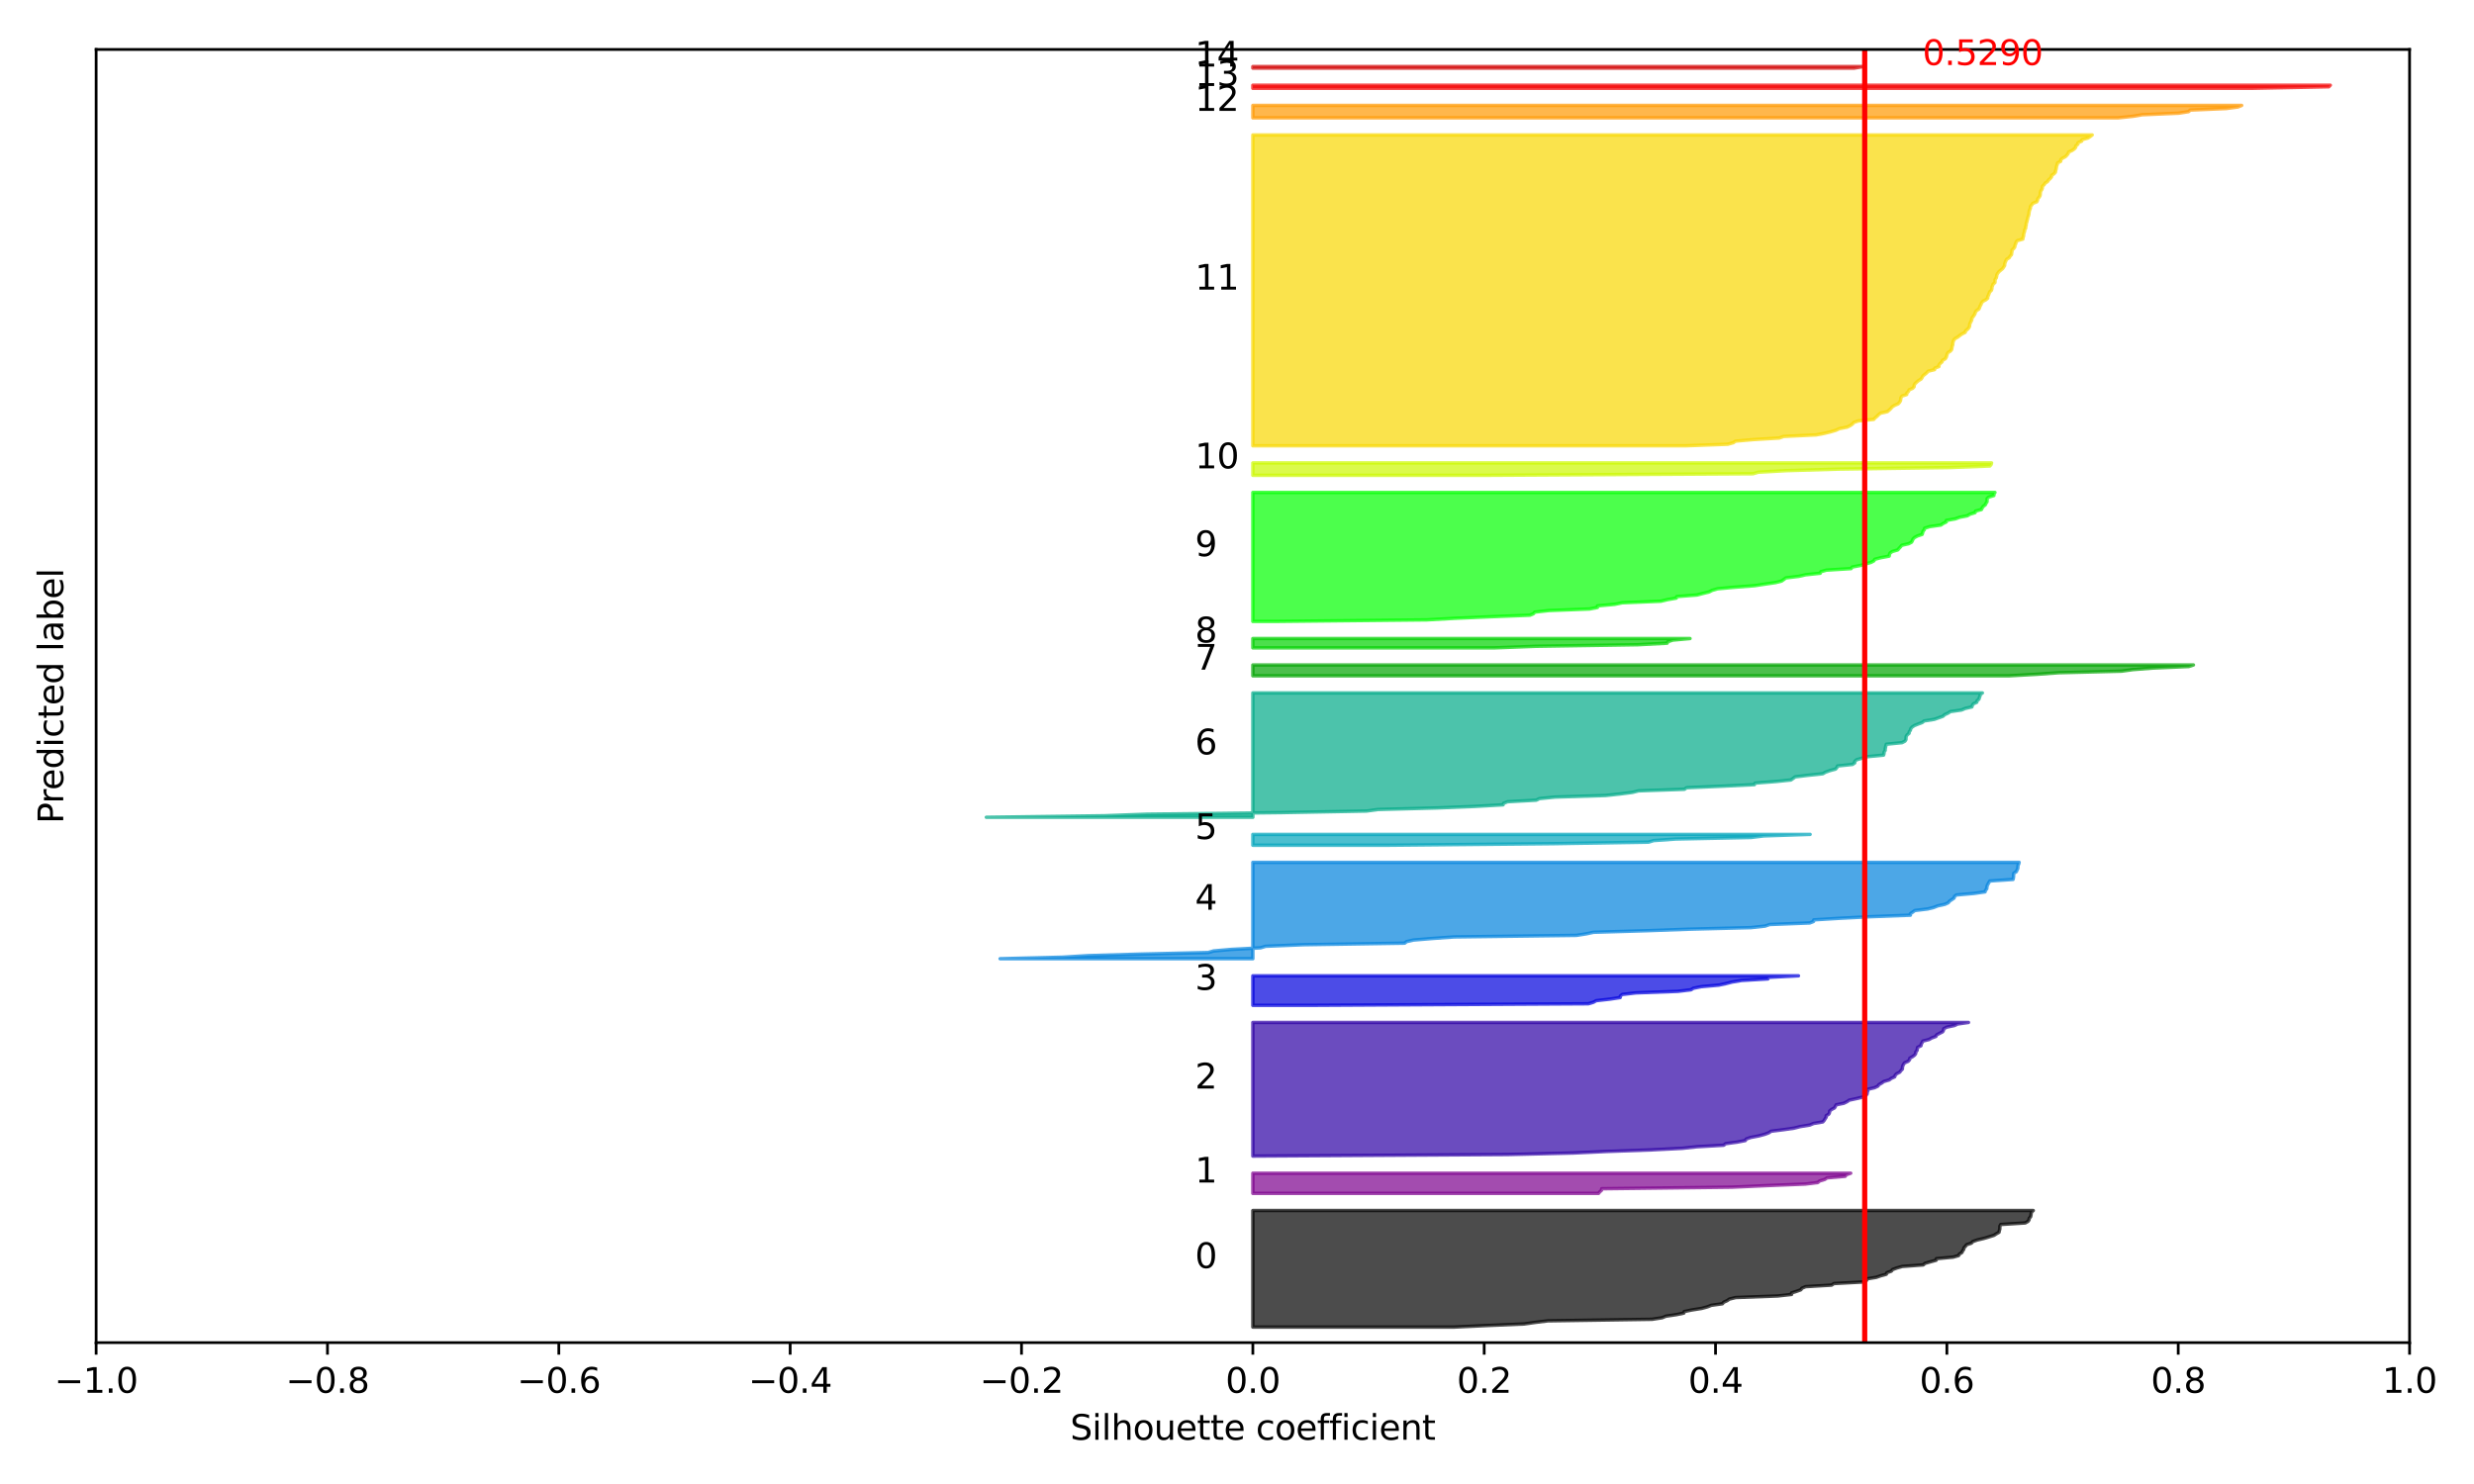 <?xml version="1.0" encoding="utf-8" standalone="no"?>
<!DOCTYPE svg PUBLIC "-//W3C//DTD SVG 1.1//EN"
  "http://www.w3.org/Graphics/SVG/1.1/DTD/svg11.dtd">
<svg xmlns:xlink="http://www.w3.org/1999/xlink" width="720pt" height="432pt" viewBox="0 0 720 432" xmlns="http://www.w3.org/2000/svg" version="1.1">
 <defs>
  <style type="text/css">*{stroke-linejoin: round; stroke-linecap: butt}</style>
 </defs>
 <g id="figure_1">
  <g id="patch_1">
   <path d="M 0 432 
L 720 432 
L 720 0 
L 0 0 
z
" style="fill: #ffffff"/>
  </g>
  <g id="axes_1">
   <g id="patch_2">
    <path d="M 27.978 390.844 
L 701.248 390.844 
L 701.248 14.4 
L 27.978 14.4 
z
" style="fill: #ffffff"/>
   </g>
   <g id="PolyCollection_1">
    <defs>
     <path id="mdd99f82cac" d="M 423.189 -45.681 
L 364.613 -45.681 
L 364.613 -46.133 
L 364.613 -46.586 
L 364.613 -47.038 
L 364.613 -47.491 
L 364.613 -47.943 
L 364.613 -48.396 
L 364.613 -48.848 
L 364.613 -49.3 
L 364.613 -49.753 
L 364.613 -50.205 
L 364.613 -50.658 
L 364.613 -51.11 
L 364.613 -51.563 
L 364.613 -52.015 
L 364.613 -52.468 
L 364.613 -52.92 
L 364.613 -53.373 
L 364.613 -53.825 
L 364.613 -54.277 
L 364.613 -54.73 
L 364.613 -55.182 
L 364.613 -55.635 
L 364.613 -56.087 
L 364.613 -56.54 
L 364.613 -56.992 
L 364.613 -57.445 
L 364.613 -57.897 
L 364.613 -58.35 
L 364.613 -58.802 
L 364.613 -59.254 
L 364.613 -59.707 
L 364.613 -60.159 
L 364.613 -60.612 
L 364.613 -61.064 
L 364.613 -61.517 
L 364.613 -61.969 
L 364.613 -62.422 
L 364.613 -62.874 
L 364.613 -63.327 
L 364.613 -63.779 
L 364.613 -64.232 
L 364.613 -64.684 
L 364.613 -65.136 
L 364.613 -65.589 
L 364.613 -66.041 
L 364.613 -66.494 
L 364.613 -66.946 
L 364.613 -67.399 
L 364.613 -67.851 
L 364.613 -68.304 
L 364.613 -68.756 
L 364.613 -69.209 
L 364.613 -69.661 
L 364.613 -70.113 
L 364.613 -70.566 
L 364.613 -71.018 
L 364.613 -71.471 
L 364.613 -71.923 
L 364.613 -72.376 
L 364.613 -72.828 
L 364.613 -73.281 
L 364.613 -73.733 
L 364.613 -74.186 
L 364.613 -74.638 
L 364.613 -75.09 
L 364.613 -75.543 
L 364.613 -75.995 
L 364.613 -76.448 
L 364.613 -76.9 
L 364.613 -77.353 
L 364.613 -77.805 
L 364.613 -78.258 
L 364.613 -78.71 
L 364.613 -79.163 
L 364.613 -79.615 
L 591.737 -79.615 
L 591.737 -79.615 
L 591.215 -79.163 
L 591.12 -78.71 
L 591.058 -78.258 
L 590.97 -77.805 
L 590.554 -77.353 
L 590.511 -76.9 
L 590.194 -76.448 
L 589.4 -75.995 
L 582.261 -75.543 
L 582.029 -75.09 
L 582.004 -74.638 
L 581.992 -74.186 
L 581.851 -73.733 
L 581.775 -73.281 
L 580.967 -72.828 
L 580.258 -72.376 
L 578.802 -71.923 
L 577.29 -71.471 
L 575.375 -71.018 
L 574.109 -70.566 
L 573.731 -70.113 
L 572.346 -69.661 
L 572.004 -69.209 
L 571.553 -68.756 
L 571.506 -68.304 
L 571.161 -67.851 
L 570.982 -67.399 
L 570.239 -66.946 
L 570.004 -66.494 
L 568.419 -66.041 
L 563.538 -65.589 
L 563.472 -65.136 
L 561.82 -64.684 
L 560.22 -64.232 
L 559.728 -63.779 
L 553.614 -63.327 
L 552.005 -62.874 
L 550.756 -62.422 
L 550.451 -61.969 
L 549.133 -61.517 
L 548.971 -61.064 
L 547.333 -60.612 
L 546.029 -60.159 
L 543.253 -59.707 
L 543.204 -59.254 
L 542.088 -58.802 
L 533.714 -58.35 
L 533.054 -57.897 
L 525.485 -57.445 
L 524.39 -56.992 
L 524.104 -56.54 
L 522.858 -56.087 
L 521.402 -55.635 
L 521.395 -55.182 
L 517.362 -54.73 
L 505.142 -54.277 
L 503.284 -53.825 
L 502.648 -53.373 
L 501.636 -52.92 
L 501.263 -52.468 
L 498.039 -52.015 
L 496.887 -51.563 
L 495.217 -51.11 
L 492.367 -50.658 
L 490.156 -50.205 
L 490.036 -49.753 
L 487.871 -49.3 
L 484.81 -48.848 
L 483.727 -48.396 
L 480.793 -47.943 
L 450.447 -47.491 
L 446.74 -47.038 
L 443.584 -46.586 
L 432.835 -46.133 
L 423.189 -45.681 
z
" style="stroke: #000000; stroke-opacity: 0.7"/>
    </defs>
    <g clip-path="url(#p53d7a5c7fe)">
     <use xlink:href="#mdd99f82cac" x="0" y="432" style="fill-opacity: 0.7; stroke: #000000; stroke-opacity: 0.7"/>
    </g>
   </g>
   <g id="PolyCollection_2">
    <defs>
     <path id="m737c011c4c" d="M 465.209 -84.592 
L 364.613 -84.592 
L 364.613 -85.044 
L 364.613 -85.497 
L 364.613 -85.949 
L 364.613 -86.402 
L 364.613 -86.854 
L 364.613 -87.307 
L 364.613 -87.759 
L 364.613 -88.212 
L 364.613 -88.664 
L 364.613 -89.117 
L 364.613 -89.569 
L 364.613 -90.021 
L 364.613 -90.474 
L 538.606 -90.474 
L 538.606 -90.474 
L 537.316 -90.021 
L 536.993 -89.569 
L 531.721 -89.117 
L 531.07 -88.664 
L 529.555 -88.212 
L 529.033 -87.759 
L 525.342 -87.307 
L 514.103 -86.854 
L 504.057 -86.402 
L 466.134 -85.949 
L 466.087 -85.497 
L 465.573 -85.044 
L 465.209 -84.592 
z
" style="stroke: #7d008e; stroke-opacity: 0.7"/>
    </defs>
    <g clip-path="url(#p53d7a5c7fe)">
     <use xlink:href="#m737c011c4c" x="0" y="432" style="fill: #7d008e; fill-opacity: 0.7; stroke: #7d008e; stroke-opacity: 0.7"/>
    </g>
   </g>
   <g id="PolyCollection_3">
    <defs>
     <path id="ma606e2b06c" d="M 364.941 -95.451 
L 364.613 -95.451 
L 364.613 -95.903 
L 364.613 -96.356 
L 364.613 -96.808 
L 364.613 -97.261 
L 364.613 -97.713 
L 364.613 -98.166 
L 364.613 -98.618 
L 364.613 -99.071 
L 364.613 -99.523 
L 364.613 -99.976 
L 364.613 -100.428 
L 364.613 -100.88 
L 364.613 -101.333 
L 364.613 -101.785 
L 364.613 -102.238 
L 364.613 -102.69 
L 364.613 -103.143 
L 364.613 -103.595 
L 364.613 -104.048 
L 364.613 -104.5 
L 364.613 -104.953 
L 364.613 -105.405 
L 364.613 -105.857 
L 364.613 -106.31 
L 364.613 -106.762 
L 364.613 -107.215 
L 364.613 -107.667 
L 364.613 -108.12 
L 364.613 -108.572 
L 364.613 -109.025 
L 364.613 -109.477 
L 364.613 -109.93 
L 364.613 -110.382 
L 364.613 -110.834 
L 364.613 -111.287 
L 364.613 -111.739 
L 364.613 -112.192 
L 364.613 -112.644 
L 364.613 -113.097 
L 364.613 -113.549 
L 364.613 -114.002 
L 364.613 -114.454 
L 364.613 -114.907 
L 364.613 -115.359 
L 364.613 -115.811 
L 364.613 -116.264 
L 364.613 -116.716 
L 364.613 -117.169 
L 364.613 -117.621 
L 364.613 -118.074 
L 364.613 -118.526 
L 364.613 -118.979 
L 364.613 -119.431 
L 364.613 -119.884 
L 364.613 -120.336 
L 364.613 -120.789 
L 364.613 -121.241 
L 364.613 -121.693 
L 364.613 -122.146 
L 364.613 -122.598 
L 364.613 -123.051 
L 364.613 -123.503 
L 364.613 -123.956 
L 364.613 -124.408 
L 364.613 -124.861 
L 364.613 -125.313 
L 364.613 -125.766 
L 364.613 -126.218 
L 364.613 -126.67 
L 364.613 -127.123 
L 364.613 -127.575 
L 364.613 -128.028 
L 364.613 -128.48 
L 364.613 -128.933 
L 364.613 -129.385 
L 364.613 -129.838 
L 364.613 -130.29 
L 364.613 -130.743 
L 364.613 -131.195 
L 364.613 -131.647 
L 364.613 -132.1 
L 364.613 -132.552 
L 364.613 -133.005 
L 364.613 -133.457 
L 364.613 -133.91 
L 364.613 -134.362 
L 572.881 -134.362 
L 572.881 -134.362 
L 569.695 -133.91 
L 568.757 -133.457 
L 566.6 -133.005 
L 565.686 -132.552 
L 565.614 -132.1 
L 565.376 -131.647 
L 564.479 -131.195 
L 563.607 -130.743 
L 563.402 -130.29 
L 562.166 -129.838 
L 561.385 -129.385 
L 559.587 -128.933 
L 559.376 -128.48 
L 559.128 -128.028 
L 559.052 -127.575 
L 558.086 -127.123 
L 557.987 -126.67 
L 557.932 -126.218 
L 557.528 -125.766 
L 557.524 -125.313 
L 557.21 -124.861 
L 556.606 -124.408 
L 555.801 -123.956 
L 555.727 -123.503 
L 555.322 -123.051 
L 554.284 -122.598 
L 553.964 -122.146 
L 553.752 -121.693 
L 553.659 -121.241 
L 553.648 -120.789 
L 553.198 -120.336 
L 552.884 -119.884 
L 551.978 -119.431 
L 551.535 -118.979 
L 551.404 -118.526 
L 550.387 -118.074 
L 549.802 -117.621 
L 548.248 -117.169 
L 547.629 -116.716 
L 546.823 -116.264 
L 546.502 -115.811 
L 545.537 -115.359 
L 543.581 -114.907 
L 543.579 -114.454 
L 543.424 -114.002 
L 543.372 -113.549 
L 543.056 -113.097 
L 542.13 -112.644 
L 540.279 -112.192 
L 538.158 -111.739 
L 537.522 -111.287 
L 536.598 -110.834 
L 534.373 -110.382 
L 534.146 -109.93 
L 533.891 -109.477 
L 533.018 -109.025 
L 532.475 -108.572 
L 532.436 -108.12 
L 532.234 -107.667 
L 531.47 -107.215 
L 531.462 -106.762 
L 531.155 -106.31 
L 530.881 -105.857 
L 530.484 -105.405 
L 527.799 -104.953 
L 526.714 -104.5 
L 523.94 -104.048 
L 522.146 -103.595 
L 519.071 -103.143 
L 515.423 -102.69 
L 514.761 -102.238 
L 513.559 -101.785 
L 511.878 -101.333 
L 509.508 -100.88 
L 508.192 -100.428 
L 507.934 -99.976 
L 505.577 -99.523 
L 502.182 -99.071 
L 501.658 -98.618 
L 493.794 -98.166 
L 489.555 -97.713 
L 480.575 -97.261 
L 467.719 -96.808 
L 457.939 -96.356 
L 438.71 -95.903 
L 364.941 -95.451 
z
" style="stroke: #2d00a4; stroke-opacity: 0.7"/>
    </defs>
    <g clip-path="url(#p53d7a5c7fe)">
     <use xlink:href="#ma606e2b06c" x="0" y="432" style="fill: #2d00a4; fill-opacity: 0.7; stroke: #2d00a4; stroke-opacity: 0.7"/>
    </g>
   </g>
   <g id="PolyCollection_4">
    <defs>
     <path id="ma2d62e6bcf" d="M 382.623 -139.339 
L 364.613 -139.339 
L 364.613 -139.792 
L 364.613 -140.244 
L 364.613 -140.697 
L 364.613 -141.149 
L 364.613 -141.601 
L 364.613 -142.054 
L 364.613 -142.506 
L 364.613 -142.959 
L 364.613 -143.411 
L 364.613 -143.864 
L 364.613 -144.316 
L 364.613 -144.769 
L 364.613 -145.221 
L 364.613 -145.674 
L 364.613 -146.126 
L 364.613 -146.578 
L 364.613 -147.031 
L 364.613 -147.483 
L 364.613 -147.936 
L 523.398 -147.936 
L 523.398 -147.936 
L 514.589 -147.483 
L 514.501 -147.031 
L 506.815 -146.578 
L 504.102 -146.126 
L 502.324 -145.674 
L 500.222 -145.221 
L 495.096 -144.769 
L 492.829 -144.316 
L 492.107 -143.864 
L 488.322 -143.411 
L 476.054 -142.959 
L 472.123 -142.506 
L 471.565 -142.054 
L 471.516 -141.601 
L 468.542 -141.149 
L 464.527 -140.697 
L 463.736 -140.244 
L 462.221 -139.792 
L 382.623 -139.339 
z
" style="stroke: #0000dd; stroke-opacity: 0.7"/>
    </defs>
    <g clip-path="url(#p53d7a5c7fe)">
     <use xlink:href="#ma2d62e6bcf" x="0" y="432" style="fill: #0000dd; fill-opacity: 0.7; stroke: #0000dd; stroke-opacity: 0.7"/>
    </g>
   </g>
   <g id="PolyCollection_5">
    <defs>
     <path id="mb92fb521a8" d="M 291.054 -152.913 
L 364.613 -152.913 
L 364.613 -153.365 
L 364.613 -153.818 
L 364.613 -154.27 
L 364.613 -154.723 
L 364.613 -155.175 
L 364.613 -155.628 
L 364.613 -156.08 
L 364.613 -156.533 
L 364.613 -156.985 
L 364.613 -157.437 
L 364.613 -157.89 
L 364.613 -158.342 
L 364.613 -158.795 
L 364.613 -159.247 
L 364.613 -159.7 
L 364.613 -160.152 
L 364.613 -160.605 
L 364.613 -161.057 
L 364.613 -161.51 
L 364.613 -161.962 
L 364.613 -162.414 
L 364.613 -162.867 
L 364.613 -163.319 
L 364.613 -163.772 
L 364.613 -164.224 
L 364.613 -164.677 
L 364.613 -165.129 
L 364.613 -165.582 
L 364.613 -166.034 
L 364.613 -166.487 
L 364.613 -166.939 
L 364.613 -167.391 
L 364.613 -167.844 
L 364.613 -168.296 
L 364.613 -168.749 
L 364.613 -169.201 
L 364.613 -169.654 
L 364.613 -170.106 
L 364.613 -170.559 
L 364.613 -171.011 
L 364.613 -171.464 
L 364.613 -171.916 
L 364.613 -172.368 
L 364.613 -172.821 
L 364.613 -173.273 
L 364.613 -173.726 
L 364.613 -174.178 
L 364.613 -174.631 
L 364.613 -175.083 
L 364.613 -175.536 
L 364.613 -175.988 
L 364.613 -176.441 
L 364.613 -176.893 
L 364.613 -177.346 
L 364.613 -177.798 
L 364.613 -178.25 
L 364.613 -178.703 
L 364.613 -179.155 
L 364.613 -179.608 
L 364.613 -180.06 
L 364.613 -180.513 
L 364.613 -180.965 
L 587.619 -180.965 
L 587.619 -180.965 
L 587.51 -180.513 
L 587.288 -180.06 
L 587.265 -179.608 
L 587.224 -179.155 
L 586.995 -178.703 
L 586.812 -178.25 
L 586.065 -177.798 
L 586.01 -177.346 
L 586.007 -176.893 
L 585.956 -176.441 
L 585.85 -175.988 
L 579.086 -175.536 
L 578.807 -175.083 
L 578.567 -174.631 
L 578.325 -174.178 
L 578.24 -173.726 
L 578.209 -173.273 
L 577.824 -172.821 
L 577.702 -172.368 
L 574.519 -171.916 
L 569.337 -171.464 
L 568.81 -171.011 
L 568.68 -170.559 
L 568.008 -170.106 
L 567.338 -169.654 
L 567 -169.201 
L 566.007 -168.749 
L 563.941 -168.296 
L 562.796 -167.844 
L 560.999 -167.391 
L 557.256 -166.939 
L 556.668 -166.487 
L 555.982 -166.034 
L 555.972 -165.582 
L 544.054 -165.129 
L 535.288 -164.677 
L 527.859 -164.224 
L 527.798 -163.772 
L 526.7 -163.319 
L 515.017 -162.867 
L 513.693 -162.414 
L 509.59 -161.962 
L 491.665 -161.51 
L 479.047 -161.057 
L 463.728 -160.605 
L 461.646 -160.152 
L 458.776 -159.7 
L 423.125 -159.247 
L 416.771 -158.795 
L 411.316 -158.342 
L 409.338 -157.89 
L 408.789 -157.437 
L 379.349 -156.985 
L 368.335 -156.533 
L 366.859 -156.08 
L 358.327 -155.628 
L 353.167 -155.175 
L 351.632 -154.723 
L 332.312 -154.27 
L 316.712 -153.818 
L 309.3 -153.365 
L 291.054 -152.913 
z
" style="stroke: #0082dd; stroke-opacity: 0.7"/>
    </defs>
    <g clip-path="url(#p53d7a5c7fe)">
     <use xlink:href="#mb92fb521a8" x="0" y="432" style="fill: #0082dd; fill-opacity: 0.7; stroke: #0082dd; stroke-opacity: 0.7"/>
    </g>
   </g>
   <g id="PolyCollection_6">
    <defs>
     <path id="mb643a939c5" d="M 404.473 -185.942 
L 364.613 -185.942 
L 364.613 -186.395 
L 364.613 -186.847 
L 364.613 -187.3 
L 364.613 -187.752 
L 364.613 -188.204 
L 364.613 -188.657 
L 364.613 -189.109 
L 526.792 -189.109 
L 526.792 -189.109 
L 513.283 -188.657 
L 509.598 -188.204 
L 487.663 -187.752 
L 481.258 -187.3 
L 479.772 -186.847 
L 451.859 -186.395 
L 404.473 -185.942 
z
" style="stroke: #00a4bb; stroke-opacity: 0.7"/>
    </defs>
    <g clip-path="url(#p53d7a5c7fe)">
     <use xlink:href="#mb643a939c5" x="0" y="432" style="fill: #00a4bb; fill-opacity: 0.7; stroke: #00a4bb; stroke-opacity: 0.7"/>
    </g>
   </g>
   <g id="PolyCollection_7">
    <defs>
     <path id="m25e2c9438f" d="M 287.054 -194.086 
L 364.613 -194.086 
L 364.613 -194.539 
L 364.613 -194.991 
L 364.613 -195.444 
L 364.613 -195.896 
L 364.613 -196.349 
L 364.613 -196.801 
L 364.613 -197.254 
L 364.613 -197.706 
L 364.613 -198.158 
L 364.613 -198.611 
L 364.613 -199.063 
L 364.613 -199.516 
L 364.613 -199.968 
L 364.613 -200.421 
L 364.613 -200.873 
L 364.613 -201.326 
L 364.613 -201.778 
L 364.613 -202.231 
L 364.613 -202.683 
L 364.613 -203.135 
L 364.613 -203.588 
L 364.613 -204.04 
L 364.613 -204.493 
L 364.613 -204.945 
L 364.613 -205.398 
L 364.613 -205.85 
L 364.613 -206.303 
L 364.613 -206.755 
L 364.613 -207.208 
L 364.613 -207.66 
L 364.613 -208.113 
L 364.613 -208.565 
L 364.613 -209.017 
L 364.613 -209.47 
L 364.613 -209.922 
L 364.613 -210.375 
L 364.613 -210.827 
L 364.613 -211.28 
L 364.613 -211.732 
L 364.613 -212.185 
L 364.613 -212.637 
L 364.613 -213.09 
L 364.613 -213.542 
L 364.613 -213.994 
L 364.613 -214.447 
L 364.613 -214.899 
L 364.613 -215.352 
L 364.613 -215.804 
L 364.613 -216.257 
L 364.613 -216.709 
L 364.613 -217.162 
L 364.613 -217.614 
L 364.613 -218.067 
L 364.613 -218.519 
L 364.613 -218.971 
L 364.613 -219.424 
L 364.613 -219.876 
L 364.613 -220.329 
L 364.613 -220.781 
L 364.613 -221.234 
L 364.613 -221.686 
L 364.613 -222.139 
L 364.613 -222.591 
L 364.613 -223.044 
L 364.613 -223.496 
L 364.613 -223.948 
L 364.613 -224.401 
L 364.613 -224.853 
L 364.613 -225.306 
L 364.613 -225.758 
L 364.613 -226.211 
L 364.613 -226.663 
L 364.613 -227.116 
L 364.613 -227.568 
L 364.613 -228.021 
L 364.613 -228.473 
L 364.613 -228.925 
L 364.613 -229.378 
L 364.613 -229.83 
L 364.613 -230.283 
L 576.925 -230.283 
L 576.925 -230.283 
L 576.275 -229.83 
L 576.236 -229.378 
L 576.041 -228.925 
L 575.939 -228.473 
L 575.378 -228.021 
L 575.305 -227.568 
L 574.296 -227.116 
L 573.987 -226.663 
L 573.869 -226.211 
L 571.898 -225.758 
L 570.83 -225.306 
L 567.613 -224.853 
L 566.918 -224.401 
L 565.921 -223.948 
L 565.468 -223.496 
L 564.185 -223.044 
L 562.918 -222.591 
L 560 -222.139 
L 559.429 -221.686 
L 558.249 -221.234 
L 557.126 -220.781 
L 556.445 -220.329 
L 556.072 -219.876 
L 555.974 -219.424 
L 555.628 -218.971 
L 555.589 -218.519 
L 555.026 -218.067 
L 554.742 -217.614 
L 554.7 -217.162 
L 554.685 -216.709 
L 554.4 -216.257 
L 553.536 -215.804 
L 548.965 -215.352 
L 548.842 -214.899 
L 548.737 -214.447 
L 548.647 -213.994 
L 548.639 -213.542 
L 548.313 -213.09 
L 548.305 -212.637 
L 548.172 -212.185 
L 543.534 -211.732 
L 541.835 -211.28 
L 540.326 -210.827 
L 539.791 -210.375 
L 539.782 -209.922 
L 539.13 -209.47 
L 534.779 -209.017 
L 534.586 -208.565 
L 534.206 -208.113 
L 532.512 -207.66 
L 531.257 -207.208 
L 530.474 -206.755 
L 526.208 -206.303 
L 522.432 -205.85 
L 521.834 -205.398 
L 521.204 -204.945 
L 516.798 -204.493 
L 510.777 -204.04 
L 510.578 -203.588 
L 501.249 -203.135 
L 490.806 -202.683 
L 490.222 -202.231 
L 476.847 -201.778 
L 475.052 -201.326 
L 471.505 -200.873 
L 467.304 -200.421 
L 452.615 -199.968 
L 447.996 -199.516 
L 447.085 -199.063 
L 438.731 -198.611 
L 437.587 -198.158 
L 437.427 -197.706 
L 429.437 -197.254 
L 418.183 -196.801 
L 400.956 -196.349 
L 397.657 -195.896 
L 372.932 -195.444 
L 333.778 -194.991 
L 321.48 -194.539 
L 287.054 -194.086 
z
" style="stroke: #00aa88; stroke-opacity: 0.7"/>
    </defs>
    <g clip-path="url(#p53d7a5c7fe)">
     <use xlink:href="#m25e2c9438f" x="0" y="432" style="fill: #00aa88; fill-opacity: 0.7; stroke: #00aa88; stroke-opacity: 0.7"/>
    </g>
   </g>
   <g id="PolyCollection_8">
    <defs>
     <path id="m1d44a3919d" d="M 584.674 -235.26 
L 364.613 -235.26 
L 364.613 -235.712 
L 364.613 -236.165 
L 364.613 -236.617 
L 364.613 -237.07 
L 364.613 -237.522 
L 364.613 -237.975 
L 364.613 -238.427 
L 638.344 -238.427 
L 638.344 -238.427 
L 636.958 -237.975 
L 626.498 -237.522 
L 620.703 -237.07 
L 617.442 -236.617 
L 599.134 -236.165 
L 592.847 -235.712 
L 584.674 -235.26 
z
" style="stroke: #00a400; stroke-opacity: 0.7"/>
    </defs>
    <g clip-path="url(#p53d7a5c7fe)">
     <use xlink:href="#m1d44a3919d" x="0" y="432" style="fill: #00a400; fill-opacity: 0.7; stroke: #00a400; stroke-opacity: 0.7"/>
    </g>
   </g>
   <g id="PolyCollection_9">
    <defs>
     <path id="m539984c746" d="M 435 -243.404 
L 364.613 -243.404 
L 364.613 -243.857 
L 364.613 -244.309 
L 364.613 -244.761 
L 364.613 -245.214 
L 364.613 -245.666 
L 364.613 -246.119 
L 491.834 -246.119 
L 491.834 -246.119 
L 486.846 -245.666 
L 485.418 -245.214 
L 485.175 -244.761 
L 476.657 -244.309 
L 446.958 -243.857 
L 435 -243.404 
z
" style="stroke: #00d200; stroke-opacity: 0.7"/>
    </defs>
    <g clip-path="url(#p53d7a5c7fe)">
     <use xlink:href="#m539984c746" x="0" y="432" style="fill: #00d200; fill-opacity: 0.7; stroke: #00d200; stroke-opacity: 0.7"/>
    </g>
   </g>
   <g id="PolyCollection_10">
    <defs>
     <path id="md225f8a199" d="M 371.171 -251.096 
L 364.613 -251.096 
L 364.613 -251.548 
L 364.613 -252.001 
L 364.613 -252.453 
L 364.613 -252.906 
L 364.613 -253.358 
L 364.613 -253.811 
L 364.613 -254.263 
L 364.613 -254.715 
L 364.613 -255.168 
L 364.613 -255.62 
L 364.613 -256.073 
L 364.613 -256.525 
L 364.613 -256.978 
L 364.613 -257.43 
L 364.613 -257.883 
L 364.613 -258.335 
L 364.613 -258.788 
L 364.613 -259.24 
L 364.613 -259.692 
L 364.613 -260.145 
L 364.613 -260.597 
L 364.613 -261.05 
L 364.613 -261.502 
L 364.613 -261.955 
L 364.613 -262.407 
L 364.613 -262.86 
L 364.613 -263.312 
L 364.613 -263.765 
L 364.613 -264.217 
L 364.613 -264.67 
L 364.613 -265.122 
L 364.613 -265.574 
L 364.613 -266.027 
L 364.613 -266.479 
L 364.613 -266.932 
L 364.613 -267.384 
L 364.613 -267.837 
L 364.613 -268.289 
L 364.613 -268.742 
L 364.613 -269.194 
L 364.613 -269.647 
L 364.613 -270.099 
L 364.613 -270.551 
L 364.613 -271.004 
L 364.613 -271.456 
L 364.613 -271.909 
L 364.613 -272.361 
L 364.613 -272.814 
L 364.613 -273.266 
L 364.613 -273.719 
L 364.613 -274.171 
L 364.613 -274.624 
L 364.613 -275.076 
L 364.613 -275.528 
L 364.613 -275.981 
L 364.613 -276.433 
L 364.613 -276.886 
L 364.613 -277.338 
L 364.613 -277.791 
L 364.613 -278.243 
L 364.613 -278.696 
L 364.613 -279.148 
L 364.613 -279.601 
L 364.613 -280.053 
L 364.613 -280.505 
L 364.613 -280.958 
L 364.613 -281.41 
L 364.613 -281.863 
L 364.613 -282.315 
L 364.613 -282.768 
L 364.613 -283.22 
L 364.613 -283.673 
L 364.613 -284.125 
L 364.613 -284.578 
L 364.613 -285.03 
L 364.613 -285.482 
L 364.613 -285.935 
L 364.613 -286.387 
L 364.613 -286.84 
L 364.613 -287.292 
L 364.613 -287.745 
L 364.613 -288.197 
L 364.613 -288.65 
L 580.586 -288.65 
L 580.586 -288.65 
L 580.29 -288.197 
L 580.263 -287.745 
L 578.764 -287.292 
L 578.294 -286.84 
L 578.289 -286.387 
L 578.285 -285.935 
L 577.97 -285.482 
L 577.771 -285.03 
L 577.155 -284.578 
L 576.863 -284.125 
L 576.652 -283.673 
L 574.94 -283.22 
L 574.798 -282.768 
L 573.301 -282.315 
L 572.566 -281.863 
L 570.302 -281.41 
L 569.058 -280.958 
L 566.434 -280.505 
L 566.416 -280.053 
L 565.491 -279.601 
L 564.838 -279.148 
L 561.617 -278.696 
L 560.125 -278.243 
L 560.016 -277.791 
L 559.639 -277.338 
L 559.526 -276.886 
L 559.394 -276.433 
L 558.035 -275.981 
L 557.188 -275.528 
L 556.735 -275.076 
L 556.554 -274.624 
L 556.322 -274.171 
L 555.465 -273.719 
L 553.464 -273.266 
L 553.1 -272.814 
L 552.671 -272.361 
L 552.299 -271.909 
L 550.708 -271.456 
L 550.034 -271.004 
L 549.878 -270.551 
L 549.794 -270.099 
L 547.367 -269.647 
L 545.611 -269.194 
L 545.37 -268.742 
L 544.521 -268.289 
L 542.971 -267.837 
L 541.407 -267.384 
L 539.026 -266.932 
L 538.726 -266.479 
L 531.525 -266.027 
L 529.915 -265.574 
L 529.73 -265.122 
L 525.454 -264.67 
L 523.462 -264.217 
L 519.706 -263.765 
L 519.133 -263.312 
L 518.496 -262.86 
L 516.735 -262.407 
L 513.616 -261.955 
L 510.654 -261.502 
L 504.777 -261.05 
L 499.825 -260.597 
L 498.284 -260.145 
L 497.4 -259.692 
L 495.578 -259.24 
L 493.865 -258.788 
L 487.976 -258.335 
L 487.84 -257.883 
L 485.203 -257.43 
L 483.337 -256.978 
L 472.126 -256.525 
L 469.909 -256.073 
L 464.911 -255.62 
L 464.895 -255.168 
L 462.578 -254.715 
L 450.747 -254.263 
L 446.658 -253.811 
L 446.295 -253.358 
L 445.247 -252.906 
L 433.606 -252.453 
L 423.241 -252.001 
L 415.21 -251.548 
L 371.171 -251.096 
z
" style="stroke: #00ff00; stroke-opacity: 0.7"/>
    </defs>
    <g clip-path="url(#p53d7a5c7fe)">
     <use xlink:href="#md225f8a199" x="0" y="432" style="fill: #00ff00; fill-opacity: 0.7; stroke: #00ff00; stroke-opacity: 0.7"/>
    </g>
   </g>
   <g id="PolyCollection_11">
    <defs>
     <path id="m4b51474f16" d="M 432.678 -293.627 
L 364.613 -293.627 
L 364.613 -294.079 
L 364.613 -294.532 
L 364.613 -294.984 
L 364.613 -295.437 
L 364.613 -295.889 
L 364.613 -296.341 
L 364.613 -296.794 
L 364.613 -297.246 
L 579.595 -297.246 
L 579.595 -297.246 
L 579.479 -296.794 
L 579.1 -296.341 
L 567.398 -295.889 
L 535.168 -295.437 
L 519.825 -294.984 
L 511.679 -294.532 
L 510.166 -294.079 
L 432.678 -293.627 
z
" style="stroke: #ccf900; stroke-opacity: 0.7"/>
    </defs>
    <g clip-path="url(#p53d7a5c7fe)">
     <use xlink:href="#m4b51474f16" x="0" y="432" style="fill: #ccf900; fill-opacity: 0.7; stroke: #ccf900; stroke-opacity: 0.7"/>
    </g>
   </g>
   <g id="PolyCollection_12">
    <defs>
     <path id="m3d6d585d8e" d="M 490.53 -302.223 
L 364.613 -302.223 
L 364.613 -302.676 
L 364.613 -303.128 
L 364.613 -303.581 
L 364.613 -304.033 
L 364.613 -304.486 
L 364.613 -304.938 
L 364.613 -305.391 
L 364.613 -305.843 
L 364.613 -306.295 
L 364.613 -306.748 
L 364.613 -307.2 
L 364.613 -307.653 
L 364.613 -308.105 
L 364.613 -308.558 
L 364.613 -309.01 
L 364.613 -309.463 
L 364.613 -309.915 
L 364.613 -310.368 
L 364.613 -310.82 
L 364.613 -311.272 
L 364.613 -311.725 
L 364.613 -312.177 
L 364.613 -312.63 
L 364.613 -313.082 
L 364.613 -313.535 
L 364.613 -313.987 
L 364.613 -314.44 
L 364.613 -314.892 
L 364.613 -315.345 
L 364.613 -315.797 
L 364.613 -316.249 
L 364.613 -316.702 
L 364.613 -317.154 
L 364.613 -317.607 
L 364.613 -318.059 
L 364.613 -318.512 
L 364.613 -318.964 
L 364.613 -319.417 
L 364.613 -319.869 
L 364.613 -320.322 
L 364.613 -320.774 
L 364.613 -321.227 
L 364.613 -321.679 
L 364.613 -322.131 
L 364.613 -322.584 
L 364.613 -323.036 
L 364.613 -323.489 
L 364.613 -323.941 
L 364.613 -324.394 
L 364.613 -324.846 
L 364.613 -325.299 
L 364.613 -325.751 
L 364.613 -326.204 
L 364.613 -326.656 
L 364.613 -327.108 
L 364.613 -327.561 
L 364.613 -328.013 
L 364.613 -328.466 
L 364.613 -328.918 
L 364.613 -329.371 
L 364.613 -329.823 
L 364.613 -330.276 
L 364.613 -330.728 
L 364.613 -331.181 
L 364.613 -331.633 
L 364.613 -332.085 
L 364.613 -332.538 
L 364.613 -332.99 
L 364.613 -333.443 
L 364.613 -333.895 
L 364.613 -334.348 
L 364.613 -334.8 
L 364.613 -335.253 
L 364.613 -335.705 
L 364.613 -336.158 
L 364.613 -336.61 
L 364.613 -337.062 
L 364.613 -337.515 
L 364.613 -337.967 
L 364.613 -338.42 
L 364.613 -338.872 
L 364.613 -339.325 
L 364.613 -339.777 
L 364.613 -340.23 
L 364.613 -340.682 
L 364.613 -341.135 
L 364.613 -341.587 
L 364.613 -342.039 
L 364.613 -342.492 
L 364.613 -342.944 
L 364.613 -343.397 
L 364.613 -343.849 
L 364.613 -344.302 
L 364.613 -344.754 
L 364.613 -345.207 
L 364.613 -345.659 
L 364.613 -346.112 
L 364.613 -346.564 
L 364.613 -347.017 
L 364.613 -347.469 
L 364.613 -347.921 
L 364.613 -348.374 
L 364.613 -348.826 
L 364.613 -349.279 
L 364.613 -349.731 
L 364.613 -350.184 
L 364.613 -350.636 
L 364.613 -351.089 
L 364.613 -351.541 
L 364.613 -351.994 
L 364.613 -352.446 
L 364.613 -352.898 
L 364.613 -353.351 
L 364.613 -353.803 
L 364.613 -354.256 
L 364.613 -354.708 
L 364.613 -355.161 
L 364.613 -355.613 
L 364.613 -356.066 
L 364.613 -356.518 
L 364.613 -356.971 
L 364.613 -357.423 
L 364.613 -357.875 
L 364.613 -358.328 
L 364.613 -358.78 
L 364.613 -359.233 
L 364.613 -359.685 
L 364.613 -360.138 
L 364.613 -360.59 
L 364.613 -361.043 
L 364.613 -361.495 
L 364.613 -361.948 
L 364.613 -362.4 
L 364.613 -362.852 
L 364.613 -363.305 
L 364.613 -363.757 
L 364.613 -364.21 
L 364.613 -364.662 
L 364.613 -365.115 
L 364.613 -365.567 
L 364.613 -366.02 
L 364.613 -366.472 
L 364.613 -366.925 
L 364.613 -367.377 
L 364.613 -367.829 
L 364.613 -368.282 
L 364.613 -368.734 
L 364.613 -369.187 
L 364.613 -369.639 
L 364.613 -370.092 
L 364.613 -370.544 
L 364.613 -370.997 
L 364.613 -371.449 
L 364.613 -371.902 
L 364.613 -372.354 
L 364.613 -372.806 
L 364.613 -373.259 
L 364.613 -373.711 
L 364.613 -374.164 
L 364.613 -374.616 
L 364.613 -375.069 
L 364.613 -375.521 
L 364.613 -375.974 
L 364.613 -376.426 
L 364.613 -376.879 
L 364.613 -377.331 
L 364.613 -377.784 
L 364.613 -378.236 
L 364.613 -378.688 
L 364.613 -379.141 
L 364.613 -379.593 
L 364.613 -380.046 
L 364.613 -380.498 
L 364.613 -380.951 
L 364.613 -381.403 
L 364.613 -381.856 
L 364.613 -382.308 
L 364.613 -382.761 
L 364.613 -383.213 
L 364.613 -383.665 
L 364.613 -384.118 
L 364.613 -384.57 
L 364.613 -385.023 
L 364.613 -385.475 
L 364.613 -385.928 
L 364.613 -386.38 
L 364.613 -386.833 
L 364.613 -387.285 
L 364.613 -387.738 
L 364.613 -388.19 
L 364.613 -388.642 
L 364.613 -389.095 
L 364.613 -389.547 
L 364.613 -390 
L 364.613 -390.452 
L 364.613 -390.905 
L 364.613 -391.357 
L 364.613 -391.81 
L 364.613 -392.262 
L 364.613 -392.715 
L 608.886 -392.715 
L 608.886 -392.715 
L 608.305 -392.262 
L 607.64 -391.81 
L 605.951 -391.357 
L 605.814 -390.905 
L 604.753 -390.452 
L 604.7 -390 
L 604.122 -389.547 
L 604.072 -389.095 
L 603.671 -388.642 
L 603.028 -388.19 
L 602.037 -387.738 
L 601.882 -387.285 
L 601.529 -386.833 
L 601.07 -386.38 
L 600.217 -385.928 
L 599.722 -385.475 
L 599.706 -385.023 
L 598.804 -384.57 
L 598.718 -384.118 
L 598.537 -383.665 
L 598.462 -383.213 
L 598.389 -382.761 
L 598.243 -382.308 
L 598.182 -381.856 
L 597.768 -381.403 
L 597.089 -380.951 
L 597.044 -380.498 
L 596.68 -380.046 
L 596.18 -379.593 
L 595.889 -379.141 
L 595.196 -378.688 
L 594.905 -378.236 
L 594.413 -377.784 
L 594.385 -377.331 
L 594.247 -376.879 
L 593.941 -376.426 
L 593.798 -375.974 
L 593.777 -375.521 
L 593.713 -375.069 
L 593.464 -374.616 
L 593.06 -374.164 
L 592.985 -373.711 
L 592.766 -373.259 
L 591.598 -372.806 
L 591.297 -372.354 
L 590.909 -371.902 
L 590.907 -371.449 
L 590.724 -370.997 
L 590.577 -370.544 
L 590.499 -370.092 
L 590.457 -369.639 
L 590.347 -369.187 
L 590.161 -368.734 
L 590.093 -368.282 
L 589.948 -367.829 
L 589.863 -367.377 
L 589.677 -366.925 
L 589.677 -366.472 
L 589.537 -366.02 
L 589.536 -365.567 
L 589.229 -365.115 
L 589.206 -364.662 
L 589.056 -364.21 
L 588.932 -363.757 
L 588.923 -363.305 
L 588.739 -362.852 
L 588.705 -362.4 
L 587.089 -361.948 
L 586.739 -361.495 
L 586.629 -361.043 
L 586.414 -360.59 
L 586.367 -360.138 
L 586.069 -359.685 
L 585.566 -359.233 
L 585.537 -358.78 
L 585.435 -358.328 
L 585.4 -357.875 
L 584.974 -357.423 
L 584.725 -356.971 
L 583.976 -356.518 
L 583.747 -356.066 
L 583.568 -355.613 
L 583.41 -355.161 
L 583.409 -354.708 
L 583.112 -354.256 
L 582.811 -353.803 
L 582.257 -353.351 
L 581.732 -352.898 
L 581.384 -352.446 
L 581.131 -351.994 
L 581.076 -351.541 
L 580.953 -351.089 
L 580.618 -350.636 
L 580.61 -350.184 
L 580.568 -349.731 
L 580.043 -349.279 
L 579.875 -348.826 
L 579.701 -348.374 
L 579.692 -347.921 
L 579.538 -347.469 
L 579.054 -347.017 
L 578.873 -346.564 
L 578.721 -346.112 
L 578.494 -345.659 
L 578.473 -345.207 
L 577.962 -344.754 
L 577.105 -344.302 
L 576.681 -343.849 
L 576.541 -343.397 
L 576.284 -342.944 
L 576.108 -342.492 
L 575.923 -342.039 
L 575.222 -341.587 
L 574.897 -341.135 
L 574.768 -340.682 
L 574.526 -340.23 
L 574.182 -339.777 
L 573.84 -339.325 
L 573.834 -338.872 
L 573.62 -338.42 
L 573.38 -337.967 
L 573.23 -337.515 
L 573.211 -337.062 
L 573.009 -336.61 
L 572.609 -336.158 
L 572.039 -335.705 
L 571.93 -335.253 
L 571.016 -334.8 
L 570.358 -334.348 
L 569.799 -333.895 
L 568.996 -333.443 
L 568.596 -332.99 
L 568.434 -332.538 
L 568.32 -332.085 
L 568.316 -331.633 
L 568.135 -331.181 
L 568.068 -330.728 
L 567.994 -330.276 
L 567.65 -329.823 
L 566.914 -329.371 
L 566.666 -328.918 
L 566.548 -328.466 
L 566.417 -328.013 
L 566.138 -327.561 
L 565.301 -327.108 
L 565.191 -326.656 
L 564.662 -326.204 
L 564.287 -325.751 
L 564.28 -325.299 
L 563.092 -324.846 
L 563.011 -324.394 
L 561.121 -323.941 
L 560.738 -323.489 
L 560.192 -323.036 
L 559.626 -322.584 
L 559.403 -322.131 
L 559.114 -321.679 
L 558.36 -321.227 
L 557.829 -320.774 
L 557.336 -320.322 
L 557.071 -319.869 
L 557.063 -319.417 
L 556.634 -318.964 
L 555.591 -318.512 
L 555.414 -318.059 
L 554.944 -317.607 
L 554.899 -317.154 
L 553.528 -316.702 
L 553.218 -316.249 
L 553.166 -315.797 
L 553.091 -315.345 
L 552.827 -314.892 
L 552.413 -314.44 
L 551.359 -313.987 
L 550.647 -313.535 
L 550.288 -313.082 
L 549.806 -312.63 
L 549.29 -312.177 
L 547.29 -311.725 
L 546.687 -311.272 
L 546.274 -310.82 
L 545.701 -310.368 
L 545.32 -309.915 
L 540.816 -309.463 
L 539.468 -309.01 
L 539.109 -308.558 
L 538.457 -308.105 
L 537.537 -307.653 
L 535.245 -307.2 
L 534.307 -306.748 
L 532.782 -306.295 
L 530.912 -305.843 
L 528.535 -305.391 
L 519.028 -304.938 
L 517.821 -304.486 
L 510.29 -304.033 
L 505.088 -303.581 
L 504.437 -303.128 
L 502.828 -302.676 
L 490.53 -302.223 
z
" style="stroke: #f9d700; stroke-opacity: 0.7"/>
    </defs>
    <g clip-path="url(#p53d7a5c7fe)">
     <use xlink:href="#m3d6d585d8e" x="0" y="432" style="fill: #f9d700; fill-opacity: 0.7; stroke: #f9d700; stroke-opacity: 0.7"/>
    </g>
   </g>
   <g id="PolyCollection_13">
    <defs>
     <path id="m754d8ae424" d="M 616.414 -397.692 
L 364.613 -397.692 
L 364.613 -398.144 
L 364.613 -398.596 
L 364.613 -399.049 
L 364.613 -399.501 
L 364.613 -399.954 
L 364.613 -400.406 
L 364.613 -400.859 
L 364.613 -401.311 
L 652.387 -401.311 
L 652.387 -401.311 
L 651.277 -400.859 
L 647.86 -400.406 
L 637.385 -399.954 
L 636.942 -399.501 
L 634.043 -399.049 
L 623.416 -398.596 
L 620.76 -398.144 
L 616.414 -397.692 
z
" style="stroke: #ff9900; stroke-opacity: 0.7"/>
    </defs>
    <g clip-path="url(#p53d7a5c7fe)">
     <use xlink:href="#m754d8ae424" x="0" y="432" style="fill: #ff9900; fill-opacity: 0.7; stroke: #ff9900; stroke-opacity: 0.7"/>
    </g>
   </g>
   <g id="PolyCollection_14">
    <defs>
     <path id="m543148c3ad" d="M 655.18 -406.288 
L 364.613 -406.288 
L 364.613 -406.741 
L 364.613 -407.193 
L 678.183 -407.193 
L 678.183 -407.193 
L 677.736 -406.741 
L 655.18 -406.288 
z
" style="stroke: #f40000; stroke-opacity: 0.7"/>
    </defs>
    <g clip-path="url(#p53d7a5c7fe)">
     <use xlink:href="#m543148c3ad" x="0" y="432" style="fill: #f40000; fill-opacity: 0.7; stroke: #f40000; stroke-opacity: 0.7"/>
    </g>
   </g>
   <g id="PolyCollection_15">
    <defs>
     <path id="m060d6674c5" d="M 539.597 -412.17 
L 364.613 -412.17 
L 364.613 -412.623 
L 542.346 -412.623 
L 542.346 -412.623 
L 539.597 -412.17 
z
" style="stroke: #d20000; stroke-opacity: 0.7"/>
    </defs>
    <g clip-path="url(#p53d7a5c7fe)">
     <use xlink:href="#m060d6674c5" x="0" y="432" style="fill: #d20000; fill-opacity: 0.7; stroke: #d20000; stroke-opacity: 0.7"/>
    </g>
   </g>
   <g id="matplotlib.axis_1">
    <g id="xtick_1">
     <g id="line2d_1">
      <defs>
       <path id="mf9f81cfbca" d="M 0 0 
L 0 3.5 
" style="stroke: #000000; stroke-width: 0.8"/>
      </defs>
      <g>
       <use xlink:href="#mf9f81cfbca" x="27.978" y="390.844" style="stroke: #000000; stroke-width: 0.8"/>
      </g>
     </g>
     <g id="text_1">
      <!-- −1.0 -->
      <g transform="translate(15.837 405.442) scale(0.1 -0.1)">
       <defs>
        <path id="DejaVuSans-2212" d="M 678 2272 
L 4684 2272 
L 4684 1741 
L 678 1741 
L 678 2272 
z
" transform="scale(0.016)"/>
        <path id="DejaVuSans-31" d="M 794 531 
L 1825 531 
L 1825 4091 
L 703 3866 
L 703 4441 
L 1819 4666 
L 2450 4666 
L 2450 531 
L 3481 531 
L 3481 0 
L 794 0 
L 794 531 
z
" transform="scale(0.016)"/>
        <path id="DejaVuSans-2e" d="M 684 794 
L 1344 794 
L 1344 0 
L 684 0 
L 684 794 
z
" transform="scale(0.016)"/>
        <path id="DejaVuSans-30" d="M 2034 4250 
Q 1547 4250 1301 3770 
Q 1056 3291 1056 2328 
Q 1056 1369 1301 889 
Q 1547 409 2034 409 
Q 2525 409 2770 889 
Q 3016 1369 3016 2328 
Q 3016 3291 2770 3770 
Q 2525 4250 2034 4250 
z
M 2034 4750 
Q 2819 4750 3233 4129 
Q 3647 3509 3647 2328 
Q 3647 1150 3233 529 
Q 2819 -91 2034 -91 
Q 1250 -91 836 529 
Q 422 1150 422 2328 
Q 422 3509 836 4129 
Q 1250 4750 2034 4750 
z
" transform="scale(0.016)"/>
       </defs>
       <use xlink:href="#DejaVuSans-2212"/>
       <use xlink:href="#DejaVuSans-31" x="83.789"/>
       <use xlink:href="#DejaVuSans-2e" x="147.412"/>
       <use xlink:href="#DejaVuSans-30" x="179.199"/>
      </g>
     </g>
    </g>
    <g id="xtick_2">
     <g id="line2d_2">
      <g>
       <use xlink:href="#mf9f81cfbca" x="95.305" y="390.844" style="stroke: #000000; stroke-width: 0.8"/>
      </g>
     </g>
     <g id="text_2">
      <!-- −0.8 -->
      <g transform="translate(83.164 405.442) scale(0.1 -0.1)">
       <defs>
        <path id="DejaVuSans-38" d="M 2034 2216 
Q 1584 2216 1326 1975 
Q 1069 1734 1069 1313 
Q 1069 891 1326 650 
Q 1584 409 2034 409 
Q 2484 409 2743 651 
Q 3003 894 3003 1313 
Q 3003 1734 2745 1975 
Q 2488 2216 2034 2216 
z
M 1403 2484 
Q 997 2584 770 2862 
Q 544 3141 544 3541 
Q 544 4100 942 4425 
Q 1341 4750 2034 4750 
Q 2731 4750 3128 4425 
Q 3525 4100 3525 3541 
Q 3525 3141 3298 2862 
Q 3072 2584 2669 2484 
Q 3125 2378 3379 2068 
Q 3634 1759 3634 1313 
Q 3634 634 3220 271 
Q 2806 -91 2034 -91 
Q 1263 -91 848 271 
Q 434 634 434 1313 
Q 434 1759 690 2068 
Q 947 2378 1403 2484 
z
M 1172 3481 
Q 1172 3119 1398 2916 
Q 1625 2713 2034 2713 
Q 2441 2713 2670 2916 
Q 2900 3119 2900 3481 
Q 2900 3844 2670 4047 
Q 2441 4250 2034 4250 
Q 1625 4250 1398 4047 
Q 1172 3844 1172 3481 
z
" transform="scale(0.016)"/>
       </defs>
       <use xlink:href="#DejaVuSans-2212"/>
       <use xlink:href="#DejaVuSans-30" x="83.789"/>
       <use xlink:href="#DejaVuSans-2e" x="147.412"/>
       <use xlink:href="#DejaVuSans-38" x="179.199"/>
      </g>
     </g>
    </g>
    <g id="xtick_3">
     <g id="line2d_3">
      <g>
       <use xlink:href="#mf9f81cfbca" x="162.632" y="390.844" style="stroke: #000000; stroke-width: 0.8"/>
      </g>
     </g>
     <g id="text_3">
      <!-- −0.6 -->
      <g transform="translate(150.491 405.442) scale(0.1 -0.1)">
       <defs>
        <path id="DejaVuSans-36" d="M 2113 2584 
Q 1688 2584 1439 2293 
Q 1191 2003 1191 1497 
Q 1191 994 1439 701 
Q 1688 409 2113 409 
Q 2538 409 2786 701 
Q 3034 994 3034 1497 
Q 3034 2003 2786 2293 
Q 2538 2584 2113 2584 
z
M 3366 4563 
L 3366 3988 
Q 3128 4100 2886 4159 
Q 2644 4219 2406 4219 
Q 1781 4219 1451 3797 
Q 1122 3375 1075 2522 
Q 1259 2794 1537 2939 
Q 1816 3084 2150 3084 
Q 2853 3084 3261 2657 
Q 3669 2231 3669 1497 
Q 3669 778 3244 343 
Q 2819 -91 2113 -91 
Q 1303 -91 875 529 
Q 447 1150 447 2328 
Q 447 3434 972 4092 
Q 1497 4750 2381 4750 
Q 2619 4750 2861 4703 
Q 3103 4656 3366 4563 
z
" transform="scale(0.016)"/>
       </defs>
       <use xlink:href="#DejaVuSans-2212"/>
       <use xlink:href="#DejaVuSans-30" x="83.789"/>
       <use xlink:href="#DejaVuSans-2e" x="147.412"/>
       <use xlink:href="#DejaVuSans-36" x="179.199"/>
      </g>
     </g>
    </g>
    <g id="xtick_4">
     <g id="line2d_4">
      <g>
       <use xlink:href="#mf9f81cfbca" x="229.959" y="390.844" style="stroke: #000000; stroke-width: 0.8"/>
      </g>
     </g>
     <g id="text_4">
      <!-- −0.4 -->
      <g transform="translate(217.818 405.442) scale(0.1 -0.1)">
       <defs>
        <path id="DejaVuSans-34" d="M 2419 4116 
L 825 1625 
L 2419 1625 
L 2419 4116 
z
M 2253 4666 
L 3047 4666 
L 3047 1625 
L 3713 1625 
L 3713 1100 
L 3047 1100 
L 3047 0 
L 2419 0 
L 2419 1100 
L 313 1100 
L 313 1709 
L 2253 4666 
z
" transform="scale(0.016)"/>
       </defs>
       <use xlink:href="#DejaVuSans-2212"/>
       <use xlink:href="#DejaVuSans-30" x="83.789"/>
       <use xlink:href="#DejaVuSans-2e" x="147.412"/>
       <use xlink:href="#DejaVuSans-34" x="179.199"/>
      </g>
     </g>
    </g>
    <g id="xtick_5">
     <g id="line2d_5">
      <g>
       <use xlink:href="#mf9f81cfbca" x="297.286" y="390.844" style="stroke: #000000; stroke-width: 0.8"/>
      </g>
     </g>
     <g id="text_5">
      <!-- −0.2 -->
      <g transform="translate(285.145 405.442) scale(0.1 -0.1)">
       <defs>
        <path id="DejaVuSans-32" d="M 1228 531 
L 3431 531 
L 3431 0 
L 469 0 
L 469 531 
Q 828 903 1448 1529 
Q 2069 2156 2228 2338 
Q 2531 2678 2651 2914 
Q 2772 3150 2772 3378 
Q 2772 3750 2511 3984 
Q 2250 4219 1831 4219 
Q 1534 4219 1204 4116 
Q 875 4013 500 3803 
L 500 4441 
Q 881 4594 1212 4672 
Q 1544 4750 1819 4750 
Q 2544 4750 2975 4387 
Q 3406 4025 3406 3419 
Q 3406 3131 3298 2873 
Q 3191 2616 2906 2266 
Q 2828 2175 2409 1742 
Q 1991 1309 1228 531 
z
" transform="scale(0.016)"/>
       </defs>
       <use xlink:href="#DejaVuSans-2212"/>
       <use xlink:href="#DejaVuSans-30" x="83.789"/>
       <use xlink:href="#DejaVuSans-2e" x="147.412"/>
       <use xlink:href="#DejaVuSans-32" x="179.199"/>
      </g>
     </g>
    </g>
    <g id="xtick_6">
     <g id="line2d_6">
      <g>
       <use xlink:href="#mf9f81cfbca" x="364.613" y="390.844" style="stroke: #000000; stroke-width: 0.8"/>
      </g>
     </g>
     <g id="text_6">
      <!-- 0.0 -->
      <g transform="translate(356.662 405.442) scale(0.1 -0.1)">
       <use xlink:href="#DejaVuSans-30"/>
       <use xlink:href="#DejaVuSans-2e" x="63.623"/>
       <use xlink:href="#DejaVuSans-30" x="95.41"/>
      </g>
     </g>
    </g>
    <g id="xtick_7">
     <g id="line2d_7">
      <g>
       <use xlink:href="#mf9f81cfbca" x="431.94" y="390.844" style="stroke: #000000; stroke-width: 0.8"/>
      </g>
     </g>
     <g id="text_7">
      <!-- 0.2 -->
      <g transform="translate(423.989 405.442) scale(0.1 -0.1)">
       <use xlink:href="#DejaVuSans-30"/>
       <use xlink:href="#DejaVuSans-2e" x="63.623"/>
       <use xlink:href="#DejaVuSans-32" x="95.41"/>
      </g>
     </g>
    </g>
    <g id="xtick_8">
     <g id="line2d_8">
      <g>
       <use xlink:href="#mf9f81cfbca" x="499.267" y="390.844" style="stroke: #000000; stroke-width: 0.8"/>
      </g>
     </g>
     <g id="text_8">
      <!-- 0.4 -->
      <g transform="translate(491.316 405.442) scale(0.1 -0.1)">
       <use xlink:href="#DejaVuSans-30"/>
       <use xlink:href="#DejaVuSans-2e" x="63.623"/>
       <use xlink:href="#DejaVuSans-34" x="95.41"/>
      </g>
     </g>
    </g>
    <g id="xtick_9">
     <g id="line2d_9">
      <g>
       <use xlink:href="#mf9f81cfbca" x="566.594" y="390.844" style="stroke: #000000; stroke-width: 0.8"/>
      </g>
     </g>
     <g id="text_9">
      <!-- 0.6 -->
      <g transform="translate(558.643 405.442) scale(0.1 -0.1)">
       <use xlink:href="#DejaVuSans-30"/>
       <use xlink:href="#DejaVuSans-2e" x="63.623"/>
       <use xlink:href="#DejaVuSans-36" x="95.41"/>
      </g>
     </g>
    </g>
    <g id="xtick_10">
     <g id="line2d_10">
      <g>
       <use xlink:href="#mf9f81cfbca" x="633.921" y="390.844" style="stroke: #000000; stroke-width: 0.8"/>
      </g>
     </g>
     <g id="text_10">
      <!-- 0.8 -->
      <g transform="translate(625.97 405.442) scale(0.1 -0.1)">
       <use xlink:href="#DejaVuSans-30"/>
       <use xlink:href="#DejaVuSans-2e" x="63.623"/>
       <use xlink:href="#DejaVuSans-38" x="95.41"/>
      </g>
     </g>
    </g>
    <g id="xtick_11">
     <g id="line2d_11">
      <g>
       <use xlink:href="#mf9f81cfbca" x="701.248" y="390.844" style="stroke: #000000; stroke-width: 0.8"/>
      </g>
     </g>
     <g id="text_11">
      <!-- 1.0 -->
      <g transform="translate(693.297 405.442) scale(0.1 -0.1)">
       <use xlink:href="#DejaVuSans-31"/>
       <use xlink:href="#DejaVuSans-2e" x="63.623"/>
       <use xlink:href="#DejaVuSans-30" x="95.41"/>
      </g>
     </g>
    </g>
    <g id="text_12">
     <!-- Silhouette coefficient -->
     <g transform="translate(311.463 419.12) scale(0.1 -0.1)">
      <defs>
       <path id="DejaVuSans-53" d="M 3425 4513 
L 3425 3897 
Q 3066 4069 2747 4153 
Q 2428 4238 2131 4238 
Q 1616 4238 1336 4038 
Q 1056 3838 1056 3469 
Q 1056 3159 1242 3001 
Q 1428 2844 1947 2747 
L 2328 2669 
Q 3034 2534 3370 2195 
Q 3706 1856 3706 1288 
Q 3706 609 3251 259 
Q 2797 -91 1919 -91 
Q 1588 -91 1214 -16 
Q 841 59 441 206 
L 441 856 
Q 825 641 1194 531 
Q 1563 422 1919 422 
Q 2459 422 2753 634 
Q 3047 847 3047 1241 
Q 3047 1584 2836 1778 
Q 2625 1972 2144 2069 
L 1759 2144 
Q 1053 2284 737 2584 
Q 422 2884 422 3419 
Q 422 4038 858 4394 
Q 1294 4750 2059 4750 
Q 2388 4750 2728 4690 
Q 3069 4631 3425 4513 
z
" transform="scale(0.016)"/>
       <path id="DejaVuSans-69" d="M 603 3500 
L 1178 3500 
L 1178 0 
L 603 0 
L 603 3500 
z
M 603 4863 
L 1178 4863 
L 1178 4134 
L 603 4134 
L 603 4863 
z
" transform="scale(0.016)"/>
       <path id="DejaVuSans-6c" d="M 603 4863 
L 1178 4863 
L 1178 0 
L 603 0 
L 603 4863 
z
" transform="scale(0.016)"/>
       <path id="DejaVuSans-68" d="M 3513 2113 
L 3513 0 
L 2938 0 
L 2938 2094 
Q 2938 2591 2744 2837 
Q 2550 3084 2163 3084 
Q 1697 3084 1428 2787 
Q 1159 2491 1159 1978 
L 1159 0 
L 581 0 
L 581 4863 
L 1159 4863 
L 1159 2956 
Q 1366 3272 1645 3428 
Q 1925 3584 2291 3584 
Q 2894 3584 3203 3211 
Q 3513 2838 3513 2113 
z
" transform="scale(0.016)"/>
       <path id="DejaVuSans-6f" d="M 1959 3097 
Q 1497 3097 1228 2736 
Q 959 2375 959 1747 
Q 959 1119 1226 758 
Q 1494 397 1959 397 
Q 2419 397 2687 759 
Q 2956 1122 2956 1747 
Q 2956 2369 2687 2733 
Q 2419 3097 1959 3097 
z
M 1959 3584 
Q 2709 3584 3137 3096 
Q 3566 2609 3566 1747 
Q 3566 888 3137 398 
Q 2709 -91 1959 -91 
Q 1206 -91 779 398 
Q 353 888 353 1747 
Q 353 2609 779 3096 
Q 1206 3584 1959 3584 
z
" transform="scale(0.016)"/>
       <path id="DejaVuSans-75" d="M 544 1381 
L 544 3500 
L 1119 3500 
L 1119 1403 
Q 1119 906 1312 657 
Q 1506 409 1894 409 
Q 2359 409 2629 706 
Q 2900 1003 2900 1516 
L 2900 3500 
L 3475 3500 
L 3475 0 
L 2900 0 
L 2900 538 
Q 2691 219 2414 64 
Q 2138 -91 1772 -91 
Q 1169 -91 856 284 
Q 544 659 544 1381 
z
M 1991 3584 
L 1991 3584 
z
" transform="scale(0.016)"/>
       <path id="DejaVuSans-65" d="M 3597 1894 
L 3597 1613 
L 953 1613 
Q 991 1019 1311 708 
Q 1631 397 2203 397 
Q 2534 397 2845 478 
Q 3156 559 3463 722 
L 3463 178 
Q 3153 47 2828 -22 
Q 2503 -91 2169 -91 
Q 1331 -91 842 396 
Q 353 884 353 1716 
Q 353 2575 817 3079 
Q 1281 3584 2069 3584 
Q 2775 3584 3186 3129 
Q 3597 2675 3597 1894 
z
M 3022 2063 
Q 3016 2534 2758 2815 
Q 2500 3097 2075 3097 
Q 1594 3097 1305 2825 
Q 1016 2553 972 2059 
L 3022 2063 
z
" transform="scale(0.016)"/>
       <path id="DejaVuSans-74" d="M 1172 4494 
L 1172 3500 
L 2356 3500 
L 2356 3053 
L 1172 3053 
L 1172 1153 
Q 1172 725 1289 603 
Q 1406 481 1766 481 
L 2356 481 
L 2356 0 
L 1766 0 
Q 1100 0 847 248 
Q 594 497 594 1153 
L 594 3053 
L 172 3053 
L 172 3500 
L 594 3500 
L 594 4494 
L 1172 4494 
z
" transform="scale(0.016)"/>
       <path id="DejaVuSans-20" transform="scale(0.016)"/>
       <path id="DejaVuSans-63" d="M 3122 3366 
L 3122 2828 
Q 2878 2963 2633 3030 
Q 2388 3097 2138 3097 
Q 1578 3097 1268 2742 
Q 959 2388 959 1747 
Q 959 1106 1268 751 
Q 1578 397 2138 397 
Q 2388 397 2633 464 
Q 2878 531 3122 666 
L 3122 134 
Q 2881 22 2623 -34 
Q 2366 -91 2075 -91 
Q 1284 -91 818 406 
Q 353 903 353 1747 
Q 353 2603 823 3093 
Q 1294 3584 2113 3584 
Q 2378 3584 2631 3529 
Q 2884 3475 3122 3366 
z
" transform="scale(0.016)"/>
       <path id="DejaVuSans-66" d="M 2375 4863 
L 2375 4384 
L 1825 4384 
Q 1516 4384 1395 4259 
Q 1275 4134 1275 3809 
L 1275 3500 
L 2222 3500 
L 2222 3053 
L 1275 3053 
L 1275 0 
L 697 0 
L 697 3053 
L 147 3053 
L 147 3500 
L 697 3500 
L 697 3744 
Q 697 4328 969 4595 
Q 1241 4863 1831 4863 
L 2375 4863 
z
" transform="scale(0.016)"/>
       <path id="DejaVuSans-6e" d="M 3513 2113 
L 3513 0 
L 2938 0 
L 2938 2094 
Q 2938 2591 2744 2837 
Q 2550 3084 2163 3084 
Q 1697 3084 1428 2787 
Q 1159 2491 1159 1978 
L 1159 0 
L 581 0 
L 581 3500 
L 1159 3500 
L 1159 2956 
Q 1366 3272 1645 3428 
Q 1925 3584 2291 3584 
Q 2894 3584 3203 3211 
Q 3513 2838 3513 2113 
z
" transform="scale(0.016)"/>
      </defs>
      <use xlink:href="#DejaVuSans-53"/>
      <use xlink:href="#DejaVuSans-69" x="63.477"/>
      <use xlink:href="#DejaVuSans-6c" x="91.26"/>
      <use xlink:href="#DejaVuSans-68" x="119.043"/>
      <use xlink:href="#DejaVuSans-6f" x="182.422"/>
      <use xlink:href="#DejaVuSans-75" x="243.604"/>
      <use xlink:href="#DejaVuSans-65" x="306.982"/>
      <use xlink:href="#DejaVuSans-74" x="368.506"/>
      <use xlink:href="#DejaVuSans-74" x="407.715"/>
      <use xlink:href="#DejaVuSans-65" x="446.924"/>
      <use xlink:href="#DejaVuSans-20" x="508.447"/>
      <use xlink:href="#DejaVuSans-63" x="540.234"/>
      <use xlink:href="#DejaVuSans-6f" x="595.215"/>
      <use xlink:href="#DejaVuSans-65" x="656.396"/>
      <use xlink:href="#DejaVuSans-66" x="717.92"/>
      <use xlink:href="#DejaVuSans-66" x="753.125"/>
      <use xlink:href="#DejaVuSans-69" x="788.33"/>
      <use xlink:href="#DejaVuSans-63" x="816.113"/>
      <use xlink:href="#DejaVuSans-69" x="871.094"/>
      <use xlink:href="#DejaVuSans-65" x="898.877"/>
      <use xlink:href="#DejaVuSans-6e" x="960.4"/>
      <use xlink:href="#DejaVuSans-74" x="1023.779"/>
     </g>
    </g>
   </g>
   <g id="matplotlib.axis_2">
    <g id="text_13">
     <!-- Predicted label -->
     <g transform="translate(18.398 239.774) rotate(-90) scale(0.1 -0.1)">
      <defs>
       <path id="DejaVuSans-50" d="M 1259 4147 
L 1259 2394 
L 2053 2394 
Q 2494 2394 2734 2622 
Q 2975 2850 2975 3272 
Q 2975 3691 2734 3919 
Q 2494 4147 2053 4147 
L 1259 4147 
z
M 628 4666 
L 2053 4666 
Q 2838 4666 3239 4311 
Q 3641 3956 3641 3272 
Q 3641 2581 3239 2228 
Q 2838 1875 2053 1875 
L 1259 1875 
L 1259 0 
L 628 0 
L 628 4666 
z
" transform="scale(0.016)"/>
       <path id="DejaVuSans-72" d="M 2631 2963 
Q 2534 3019 2420 3045 
Q 2306 3072 2169 3072 
Q 1681 3072 1420 2755 
Q 1159 2438 1159 1844 
L 1159 0 
L 581 0 
L 581 3500 
L 1159 3500 
L 1159 2956 
Q 1341 3275 1631 3429 
Q 1922 3584 2338 3584 
Q 2397 3584 2469 3576 
Q 2541 3569 2628 3553 
L 2631 2963 
z
" transform="scale(0.016)"/>
       <path id="DejaVuSans-64" d="M 2906 2969 
L 2906 4863 
L 3481 4863 
L 3481 0 
L 2906 0 
L 2906 525 
Q 2725 213 2448 61 
Q 2172 -91 1784 -91 
Q 1150 -91 751 415 
Q 353 922 353 1747 
Q 353 2572 751 3078 
Q 1150 3584 1784 3584 
Q 2172 3584 2448 3432 
Q 2725 3281 2906 2969 
z
M 947 1747 
Q 947 1113 1208 752 
Q 1469 391 1925 391 
Q 2381 391 2643 752 
Q 2906 1113 2906 1747 
Q 2906 2381 2643 2742 
Q 2381 3103 1925 3103 
Q 1469 3103 1208 2742 
Q 947 2381 947 1747 
z
" transform="scale(0.016)"/>
       <path id="DejaVuSans-61" d="M 2194 1759 
Q 1497 1759 1228 1600 
Q 959 1441 959 1056 
Q 959 750 1161 570 
Q 1363 391 1709 391 
Q 2188 391 2477 730 
Q 2766 1069 2766 1631 
L 2766 1759 
L 2194 1759 
z
M 3341 1997 
L 3341 0 
L 2766 0 
L 2766 531 
Q 2569 213 2275 61 
Q 1981 -91 1556 -91 
Q 1019 -91 701 211 
Q 384 513 384 1019 
Q 384 1609 779 1909 
Q 1175 2209 1959 2209 
L 2766 2209 
L 2766 2266 
Q 2766 2663 2505 2880 
Q 2244 3097 1772 3097 
Q 1472 3097 1187 3025 
Q 903 2953 641 2809 
L 641 3341 
Q 956 3463 1253 3523 
Q 1550 3584 1831 3584 
Q 2591 3584 2966 3190 
Q 3341 2797 3341 1997 
z
" transform="scale(0.016)"/>
       <path id="DejaVuSans-62" d="M 3116 1747 
Q 3116 2381 2855 2742 
Q 2594 3103 2138 3103 
Q 1681 3103 1420 2742 
Q 1159 2381 1159 1747 
Q 1159 1113 1420 752 
Q 1681 391 2138 391 
Q 2594 391 2855 752 
Q 3116 1113 3116 1747 
z
M 1159 2969 
Q 1341 3281 1617 3432 
Q 1894 3584 2278 3584 
Q 2916 3584 3314 3078 
Q 3713 2572 3713 1747 
Q 3713 922 3314 415 
Q 2916 -91 2278 -91 
Q 1894 -91 1617 61 
Q 1341 213 1159 525 
L 1159 0 
L 581 0 
L 581 4863 
L 1159 4863 
L 1159 2969 
z
" transform="scale(0.016)"/>
      </defs>
      <use xlink:href="#DejaVuSans-50"/>
      <use xlink:href="#DejaVuSans-72" x="58.553"/>
      <use xlink:href="#DejaVuSans-65" x="97.416"/>
      <use xlink:href="#DejaVuSans-64" x="158.939"/>
      <use xlink:href="#DejaVuSans-69" x="222.416"/>
      <use xlink:href="#DejaVuSans-63" x="250.199"/>
      <use xlink:href="#DejaVuSans-74" x="305.18"/>
      <use xlink:href="#DejaVuSans-65" x="344.389"/>
      <use xlink:href="#DejaVuSans-64" x="405.912"/>
      <use xlink:href="#DejaVuSans-20" x="469.389"/>
      <use xlink:href="#DejaVuSans-6c" x="501.176"/>
      <use xlink:href="#DejaVuSans-61" x="528.959"/>
      <use xlink:href="#DejaVuSans-62" x="590.238"/>
      <use xlink:href="#DejaVuSans-65" x="653.715"/>
      <use xlink:href="#DejaVuSans-6c" x="715.238"/>
     </g>
    </g>
   </g>
   <g id="line2d_12">
    <path d="M 542.68 390.844 
L 542.68 14.4 
" clip-path="url(#p53d7a5c7fe)" style="fill: none; stroke: #ff0000; stroke-width: 1.5; stroke-linecap: square"/>
   </g>
   <g id="patch_3">
    <path d="M 27.978 390.844 
L 27.978 14.4 
" style="fill: none; stroke: #000000; stroke-width: 0.8; stroke-linejoin: miter; stroke-linecap: square"/>
   </g>
   <g id="patch_4">
    <path d="M 701.248 390.844 
L 701.248 14.4 
" style="fill: none; stroke: #000000; stroke-width: 0.8; stroke-linejoin: miter; stroke-linecap: square"/>
   </g>
   <g id="patch_5">
    <path d="M 27.978 390.844 
L 701.248 390.844 
" style="fill: none; stroke: #000000; stroke-width: 0.8; stroke-linejoin: miter; stroke-linecap: square"/>
   </g>
   <g id="patch_6">
    <path d="M 27.978 14.4 
L 701.248 14.4 
" style="fill: none; stroke: #000000; stroke-width: 0.8; stroke-linejoin: miter; stroke-linecap: square"/>
   </g>
   <g id="text_14">
    <!-- 0 -->
    <g transform="translate(347.782 369.126) scale(0.1 -0.1)">
     <use xlink:href="#DejaVuSans-30"/>
    </g>
   </g>
   <g id="text_15">
    <!-- 1 -->
    <g transform="translate(347.782 344.241) scale(0.1 -0.1)">
     <use xlink:href="#DejaVuSans-31"/>
    </g>
   </g>
   <g id="text_16">
    <!-- 2 -->
    <g transform="translate(347.782 316.867) scale(0.1 -0.1)">
     <use xlink:href="#DejaVuSans-32"/>
    </g>
   </g>
   <g id="text_17">
    <!-- 3 -->
    <g transform="translate(347.782 288.136) scale(0.1 -0.1)">
     <defs>
      <path id="DejaVuSans-33" d="M 2597 2516 
Q 3050 2419 3304 2112 
Q 3559 1806 3559 1356 
Q 3559 666 3084 287 
Q 2609 -91 1734 -91 
Q 1441 -91 1130 -33 
Q 819 25 488 141 
L 488 750 
Q 750 597 1062 519 
Q 1375 441 1716 441 
Q 2309 441 2620 675 
Q 2931 909 2931 1356 
Q 2931 1769 2642 2001 
Q 2353 2234 1838 2234 
L 1294 2234 
L 1294 2753 
L 1863 2753 
Q 2328 2753 2575 2939 
Q 2822 3125 2822 3475 
Q 2822 3834 2567 4026 
Q 2313 4219 1838 4219 
Q 1578 4219 1281 4162 
Q 984 4106 628 3988 
L 628 4550 
Q 988 4650 1302 4700 
Q 1616 4750 1894 4750 
Q 2613 4750 3031 4423 
Q 3450 4097 3450 3541 
Q 3450 3153 3228 2886 
Q 3006 2619 2597 2516 
z
" transform="scale(0.016)"/>
     </defs>
     <use xlink:href="#DejaVuSans-33"/>
    </g>
   </g>
   <g id="text_18">
    <!-- 4 -->
    <g transform="translate(347.782 264.835) scale(0.1 -0.1)">
     <use xlink:href="#DejaVuSans-34"/>
    </g>
   </g>
   <g id="text_19">
    <!-- 5 -->
    <g transform="translate(347.782 244.248) scale(0.1 -0.1)">
     <defs>
      <path id="DejaVuSans-35" d="M 691 4666 
L 3169 4666 
L 3169 4134 
L 1269 4134 
L 1269 2991 
Q 1406 3038 1543 3061 
Q 1681 3084 1819 3084 
Q 2600 3084 3056 2656 
Q 3513 2228 3513 1497 
Q 3513 744 3044 326 
Q 2575 -91 1722 -91 
Q 1428 -91 1123 -41 
Q 819 9 494 109 
L 494 744 
Q 775 591 1075 516 
Q 1375 441 1709 441 
Q 2250 441 2565 725 
Q 2881 1009 2881 1497 
Q 2881 1984 2565 2268 
Q 2250 2553 1709 2553 
Q 1456 2553 1204 2497 
Q 953 2441 691 2322 
L 691 4666 
z
" transform="scale(0.016)"/>
     </defs>
     <use xlink:href="#DejaVuSans-35"/>
    </g>
   </g>
   <g id="text_20">
    <!-- 6 -->
    <g transform="translate(347.782 219.589) scale(0.1 -0.1)">
     <use xlink:href="#DejaVuSans-36"/>
    </g>
   </g>
   <g id="text_21">
    <!-- 7 -->
    <g transform="translate(347.782 194.93) scale(0.1 -0.1)">
     <defs>
      <path id="DejaVuSans-37" d="M 525 4666 
L 3525 4666 
L 3525 4397 
L 1831 0 
L 1172 0 
L 2766 4134 
L 525 4134 
L 525 4666 
z
" transform="scale(0.016)"/>
     </defs>
     <use xlink:href="#DejaVuSans-37"/>
    </g>
   </g>
   <g id="text_22">
    <!-- 8 -->
    <g transform="translate(347.782 187.012) scale(0.1 -0.1)">
     <use xlink:href="#DejaVuSans-38"/>
    </g>
   </g>
   <g id="text_23">
    <!-- 9 -->
    <g transform="translate(347.782 161.901) scale(0.1 -0.1)">
     <defs>
      <path id="DejaVuSans-39" d="M 703 97 
L 703 672 
Q 941 559 1184 500 
Q 1428 441 1663 441 
Q 2288 441 2617 861 
Q 2947 1281 2994 2138 
Q 2813 1869 2534 1725 
Q 2256 1581 1919 1581 
Q 1219 1581 811 2004 
Q 403 2428 403 3163 
Q 403 3881 828 4315 
Q 1253 4750 1959 4750 
Q 2769 4750 3195 4129 
Q 3622 3509 3622 2328 
Q 3622 1225 3098 567 
Q 2575 -91 1691 -91 
Q 1453 -91 1209 -44 
Q 966 3 703 97 
z
M 1959 2075 
Q 2384 2075 2632 2365 
Q 2881 2656 2881 3163 
Q 2881 3666 2632 3958 
Q 2384 4250 1959 4250 
Q 1534 4250 1286 3958 
Q 1038 3666 1038 3163 
Q 1038 2656 1286 2365 
Q 1534 2075 1959 2075 
z
" transform="scale(0.016)"/>
     </defs>
     <use xlink:href="#DejaVuSans-39"/>
    </g>
   </g>
   <g id="text_24">
    <!-- 10 -->
    <g transform="translate(347.782 136.337) scale(0.1 -0.1)">
     <use xlink:href="#DejaVuSans-31"/>
     <use xlink:href="#DejaVuSans-30" x="63.623"/>
    </g>
   </g>
   <g id="text_25">
    <!-- 11 -->
    <g transform="translate(347.782 84.305) scale(0.1 -0.1)">
     <use xlink:href="#DejaVuSans-31"/>
     <use xlink:href="#DejaVuSans-31" x="63.623"/>
    </g>
   </g>
   <g id="text_26">
    <!-- 12 -->
    <g transform="translate(347.782 32.272) scale(0.1 -0.1)">
     <use xlink:href="#DejaVuSans-31"/>
     <use xlink:href="#DejaVuSans-32" x="63.623"/>
    </g>
   </g>
   <g id="text_27">
    <!-- 13 -->
    <g transform="translate(347.782 25.033) scale(0.1 -0.1)">
     <use xlink:href="#DejaVuSans-31"/>
     <use xlink:href="#DejaVuSans-33" x="63.623"/>
    </g>
   </g>
   <g id="text_28">
    <!-- 14 -->
    <g transform="translate(347.782 19.377) scale(0.1 -0.1)">
     <use xlink:href="#DejaVuSans-31"/>
     <use xlink:href="#DejaVuSans-34" x="63.623"/>
    </g>
   </g>
   <g id="text_29">
    <!-- 0.5290 -->
    <g style="fill: #ff0000" transform="translate(559.512 18.925) scale(0.1 -0.1)">
     <use xlink:href="#DejaVuSans-30"/>
     <use xlink:href="#DejaVuSans-2e" x="63.623"/>
     <use xlink:href="#DejaVuSans-35" x="95.41"/>
     <use xlink:href="#DejaVuSans-32" x="159.033"/>
     <use xlink:href="#DejaVuSans-39" x="222.656"/>
     <use xlink:href="#DejaVuSans-30" x="286.279"/>
    </g>
   </g>
  </g>
 </g>
 <defs>
  <clipPath id="p53d7a5c7fe">
   <rect x="27.978" y="14.4" width="673.27" height="376.443"/>
  </clipPath>
 </defs>
</svg>
